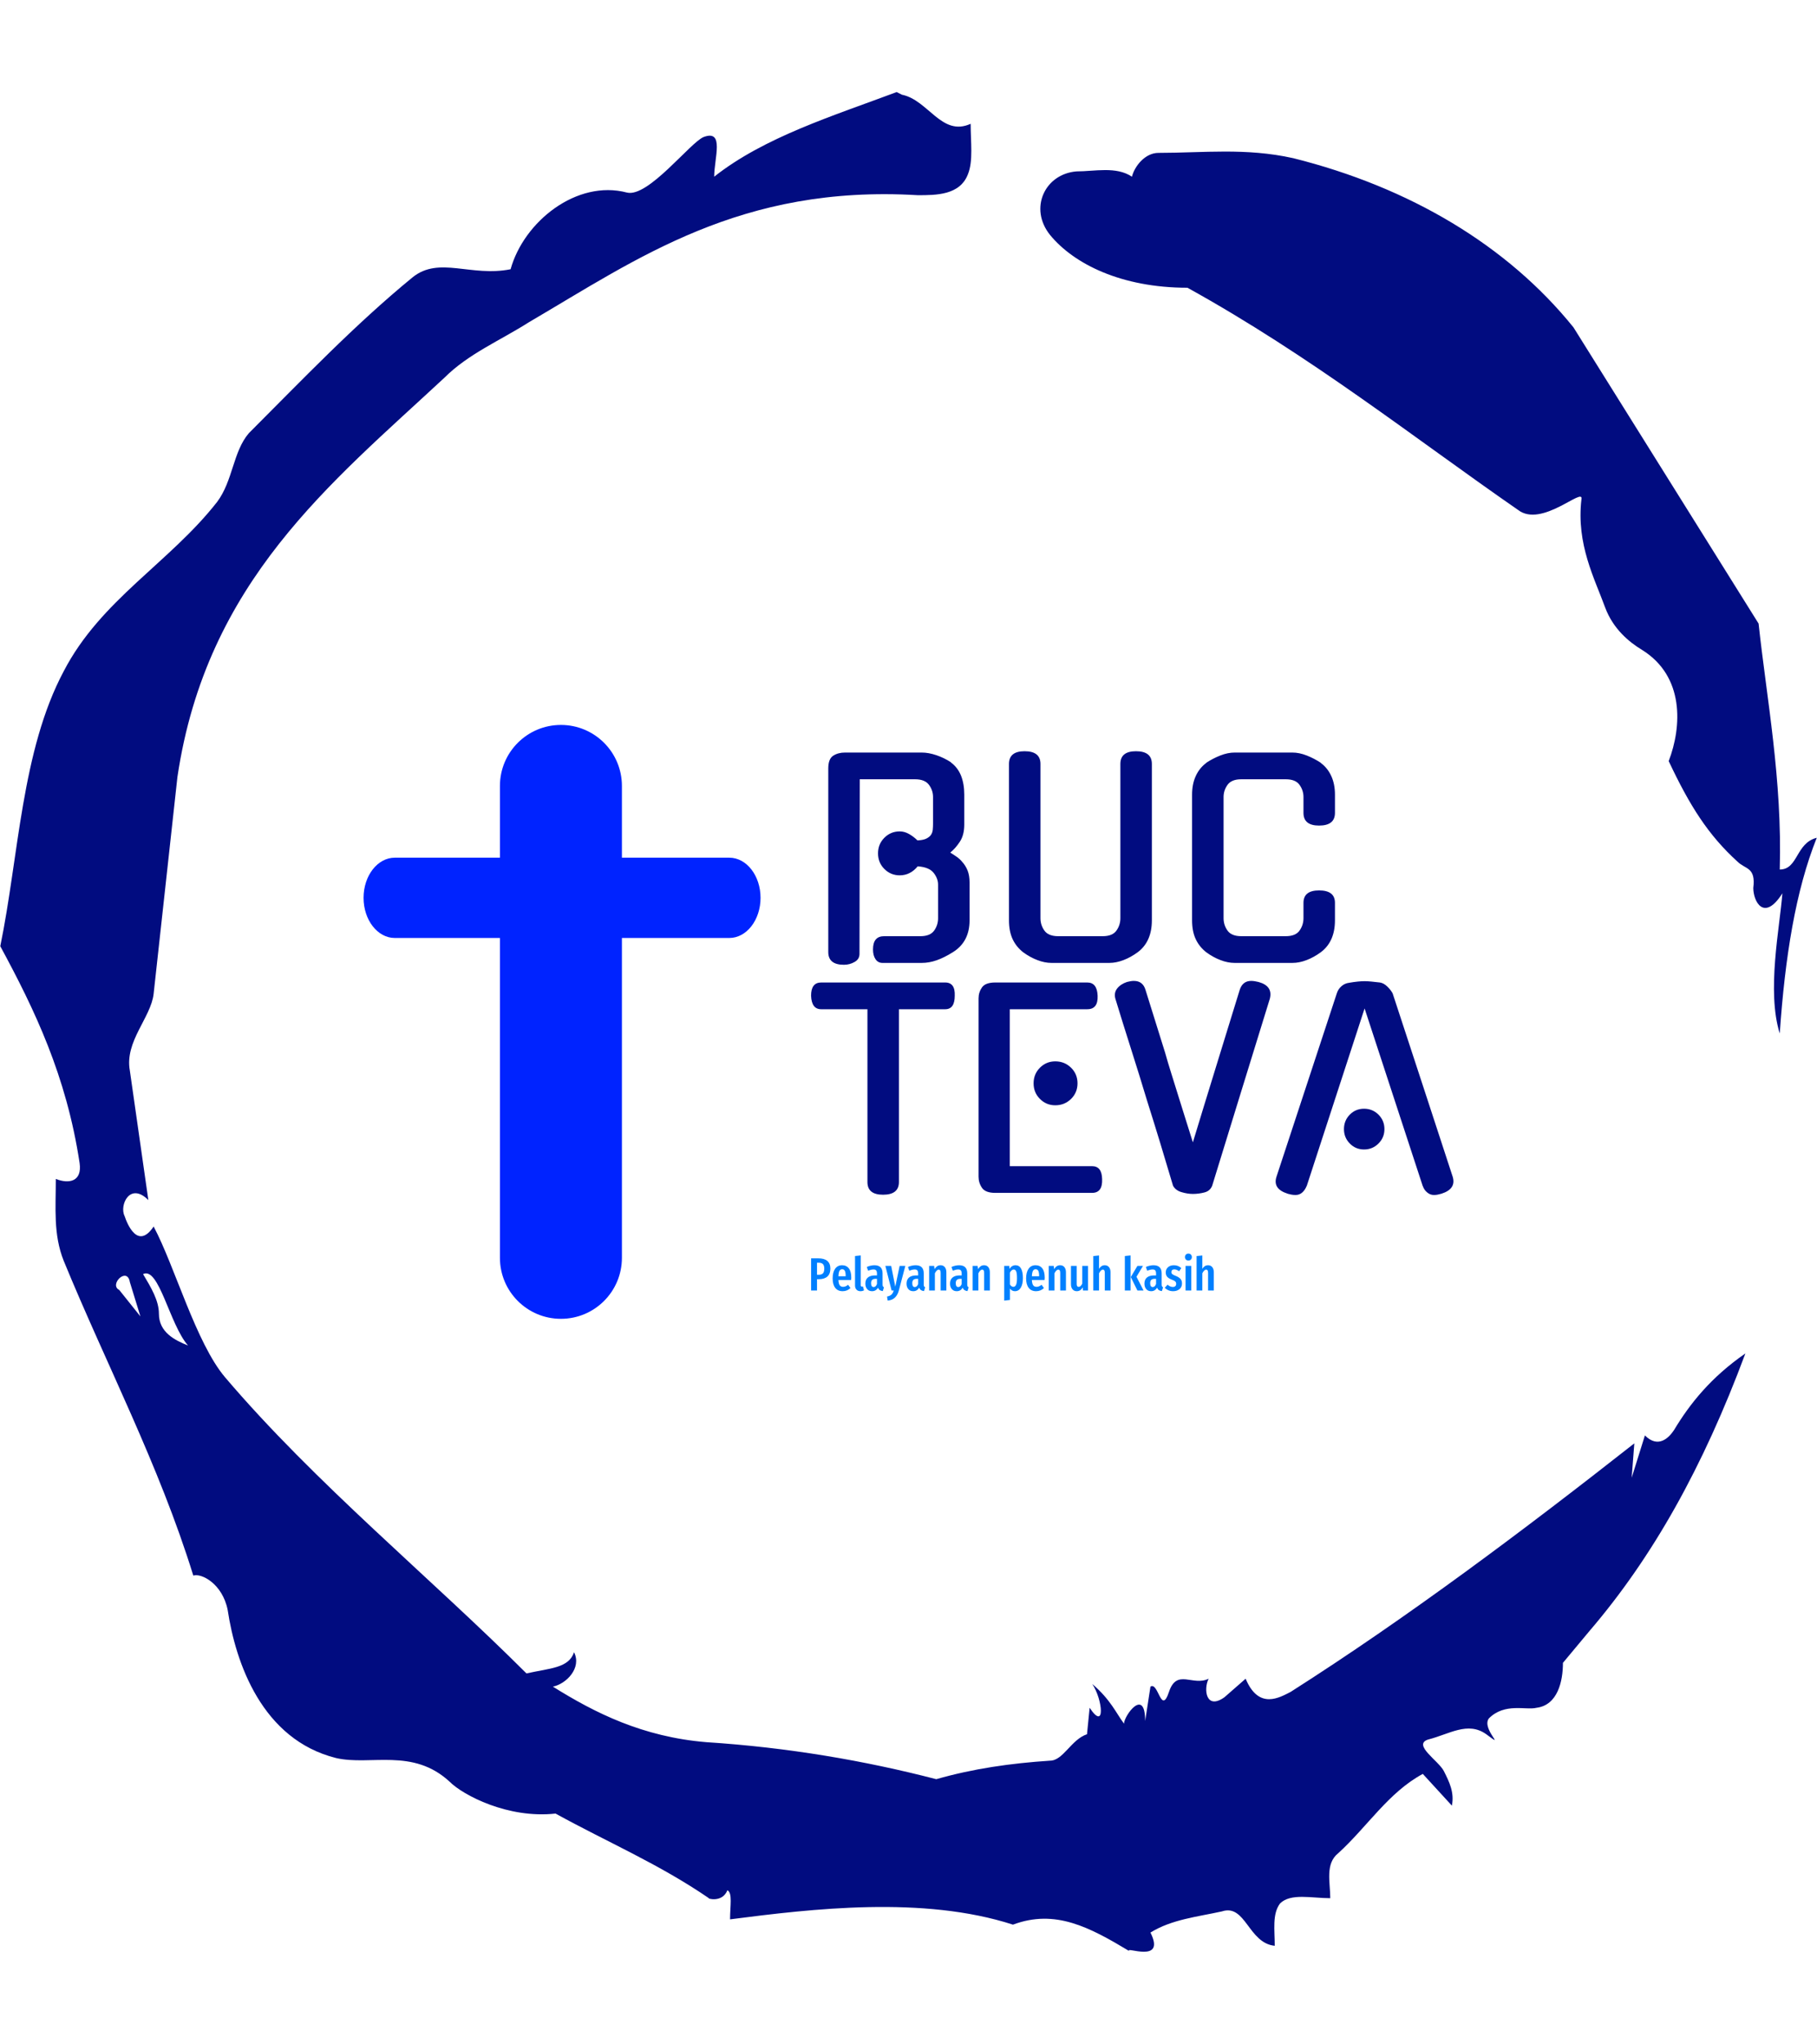 <svg xmlns="http://www.w3.org/2000/svg" version="1.1" xmlns:xlink="http://www.w3.org/1999/xlink" xmlns:svgjs="http://svgjs.dev/svgjs" width="1500" height="1687" viewBox="0 0 1500 1687"><g transform="matrix(1,0,0,1,0,0)"><svg viewBox="0 0 320 360" data-background-color="#ffffff" preserveAspectRatio="xMidYMid meet" height="1687" width="1500" xmlns="http://www.w3.org/2000/svg" xmlns:xlink="http://www.w3.org/1999/xlink"><g id="tight-bounds" transform="matrix(1,0,0,1,0,0)"><svg viewBox="0 0 320 360" height="360" width="320"><g><svg></svg></g><g><svg viewBox="0 0 320 360" height="360" width="320"><g><path transform="translate(-74.993,-51.79) scale(4.658,4.658)" d="M20.6 59.9l0.8 1-0.4-1.3c-0.1-0.6-0.8 0.1-0.4 0.3M21.5 59.3c0.3 0.5 0.6 1 0.6 1.5 0 0.7 0.6 1 1.1 1.2-0.7-0.8-1.1-3-1.7-2.7M59.9 16.9c1.7 0 3.3-0.2 5.1 0.2 4.4 1.1 8.1 3.3 10.6 6.4l7 11.2c0.3 2.8 0.9 5.9 0.8 9.3 0.7 0 0.6-1 1.4-1.2-0.8 2-1.2 4.5-1.4 7.4-0.5-1.6 0-4 0.1-5.3-0.7 1.1-1.1 0.3-1.1-0.2 0.1-0.8-0.3-0.7-0.6-1-1.1-1-1.8-2.1-2.6-3.8 0.5-1.3 0.6-3.2-1-4.2-0.5-0.3-1.1-0.8-1.4-1.6-0.4-1.1-1.1-2.4-0.9-4.1 0.1-0.5-1.5 1.1-2.4 0.4-3.9-2.7-7.8-5.8-12.5-8.4-2.5 0-4.3-0.9-5.2-2-0.8-1-0.2-2.3 1-2.4 0.7 0 1.5-0.2 2.1 0.2 0.1-0.4 0.5-0.9 1-0.9M50 14.6l0.2 0.1c1 0.2 1.5 1.6 2.6 1.1 0 0.7 0.1 1.4-0.1 1.9-0.3 0.8-1.2 0.8-1.9 0.8-6.7-0.4-10.6 2.4-14.7 4.8-1.1 0.7-2.3 1.2-3.2 2.1-4.3 4-9 7.7-10.1 15.1l-0.9 8.2c-0.1 0.9-1.1 1.8-0.9 2.9l0.7 4.9c-0.7-0.7-1.1 0.2-0.9 0.6 0.1 0.3 0.5 1.3 1.1 0.4 0.8 1.5 1.6 4.4 2.7 5.7 3.4 4 7.8 7.6 11.4 11.2 0.9-0.2 1.6-0.2 1.8-0.8 0.3 0.6-0.3 1.2-0.8 1.3 1.6 1 3.4 1.9 5.8 2.1 3.1 0.2 6 0.7 8.7 1.4 1.4-0.4 2.8-0.6 4.3-0.7 0.5 0 0.8-0.8 1.4-1l0.1-1c0.6 0.9 0.5-0.3 0.1-0.9 0.7 0.6 0.9 1.1 1.2 1.5 0-0.3 0.8-1.4 0.8-0.1l0.2-1.3c0.3-0.2 0.4 1.1 0.7 0.2 0.3-0.9 0.9-0.2 1.5-0.5-0.2 0.4-0.1 1.2 0.6 0.7l0.8-0.7c0.5 1.2 1.3 0.7 1.7 0.5 4.4-2.8 8.8-6.1 13-9.4l-0.1 1.3 0.5-1.6c0.5 0.5 0.9 0.1 1.1-0.2 0.6-1 1.4-2 2.7-2.9-1.6 4.3-3.5 7.7-5.9 10.5l-1 1.2c0 0.7-0.2 1.6-1 1.7-0.4 0.1-1.2-0.2-1.8 0.4-0.3 0.4 0.7 1.2-0.1 0.6-0.7-0.5-1.4 0-2.2 0.2-0.6 0.2 0.4 0.8 0.6 1.2 0.2 0.4 0.4 0.8 0.3 1.3l-1.1-1.2c-1.3 0.7-2.1 2-3.2 3-0.5 0.4-0.3 1.1-0.3 1.7-0.7 0-1.5-0.2-1.9 0.2-0.3 0.4-0.2 1-0.2 1.6-1-0.1-1.1-1.6-2-1.3-0.9 0.2-1.9 0.3-2.7 0.8 0.6 1.2-1 0.5-0.8 0.7-1.5-0.9-2.8-1.6-4.4-1-3.4-1.1-7.6-0.6-10.7-0.2 0-0.5 0.1-1-0.1-1.1-0.2 0.5-0.8 0.3-0.7 0.3-1.9-1.3-3.8-2.1-5.8-3.2-1.8 0.2-3.5-0.7-4-1.2-1.4-1.3-3-0.6-4.3-0.9-2.8-0.7-3.8-3.6-4.1-5.6-0.2-1-1-1.4-1.3-1.3-1.3-4.2-3.3-8-4.9-11.9-0.4-1-0.3-2-0.3-3.1 0.5 0.2 1 0.1 0.9-0.6-0.5-3.3-1.7-5.8-3-8.2 0.7-3.4 0.8-7.4 2.4-10.4 1.4-2.7 4-4.1 5.8-6.4 0.6-0.8 0.6-1.9 1.2-2.6 2-2 4-4.1 6.2-5.9 1-0.8 2.2 0 3.7-0.3 0.5-1.8 2.5-3.4 4.4-2.9 0.8 0.2 2.4-1.9 2.9-2.1 0.8-0.3 0.4 0.8 0.4 1.5 1.9-1.5 4.5-2.3 6.9-3.2" fill="#010c80" fill-rule="nonzero" stroke="none" stroke-width="1" stroke-linecap="butt" stroke-linejoin="miter" stroke-miterlimit="10" stroke-dasharray="" stroke-dashoffset="0" font-family="none" font-weight="none" font-size="none" text-anchor="none" style="mix-blend-mode: normal" data-fill-palette-color="tertiary"></path></g><g transform="matrix(1,0,0,1,64,127.695)"><svg viewBox="0 0 192 104.611" height="104.611" width="192"><g><svg viewBox="0 0 192 104.611" height="104.611" width="192"><g><svg viewBox="0 0 325.76 177.49" height="104.611" width="192"><g transform="matrix(1,0,0,1,133.76,5.445)"><svg viewBox="0 0 192 166.6" height="166.6" width="192"><g id="textblocktransform"><svg viewBox="0 0 192 166.6" height="166.6" width="192" id="textblock"><g><svg viewBox="0 0 192 137.448" height="137.448" width="192"><g transform="matrix(1,0,0,1,0,0)"><svg width="192" viewBox="0.75 -39.95 121.39 83.85" height="137.448" data-palette-color="#010c80"><svg></svg><svg></svg><g class="wordmark-text-0" data-fill-palette-color="primary" id="text-0"><path d="M24.75-8.4v-6.35c0-0.767-0.283-1.51-0.85-2.23-0.567-0.713-1.567-1.12-3-1.22v0c-0.933 1.133-2.067 1.7-3.4 1.7v0c-1.133 0-2.1-0.4-2.9-1.2-0.8-0.8-1.2-1.783-1.2-2.95v0c0-1.167 0.4-2.15 1.2-2.95 0.8-0.8 1.767-1.2 2.9-1.2v0c0.6 0 1.193 0.167 1.78 0.5 0.58 0.333 1.103 0.733 1.57 1.2v0c0.733-0.033 1.3-0.15 1.7-0.35 0.4-0.2 0.693-0.443 0.88-0.73 0.18-0.28 0.287-0.603 0.32-0.97 0.033-0.367 0.05-0.733 0.05-1.1v0-5.05c0-0.833-0.257-1.6-0.77-2.3-0.52-0.7-1.397-1.05-2.63-1.05v0h-10.45l-0.05 33c0 0.667-0.31 1.173-0.93 1.52-0.613 0.353-1.287 0.53-2.02 0.53v0c-1.967 0-2.95-0.8-2.95-2.4v0-34.7c0-1.2 0.31-2 0.93-2.4 0.613-0.4 1.353-0.6 2.22-0.6v0h14.5c0.867 0 1.793 0.167 2.78 0.5 0.98 0.333 1.903 0.783 2.77 1.35v0h-0.05c0.867 0.633 1.51 1.467 1.93 2.5 0.413 1.033 0.62 2.233 0.62 3.6v0 5.65c0 1.333-0.283 2.423-0.85 3.27-0.567 0.853-1.167 1.53-1.8 2.03v0c0.433 0.267 0.85 0.54 1.25 0.82 0.4 0.287 0.733 0.597 1 0.93v0c0.433 0.467 0.777 1.017 1.03 1.65 0.247 0.633 0.37 1.383 0.37 2.25v0 7.15c0 2.733-1.067 4.75-3.2 6.05v0c-1.067 0.667-2.073 1.167-3.02 1.5-0.953 0.333-1.897 0.5-2.83 0.5v0h-7.4c-0.567 0-1.007-0.233-1.32-0.7-0.32-0.467-0.48-1.083-0.48-1.85v0c0-1.667 0.7-2.5 2.1-2.5v0h6.85c1.233 0 2.1-0.35 2.6-1.05 0.5-0.7 0.75-1.483 0.75-2.35zM65.15-37.55v29.55c0 2.7-0.9 4.717-2.7 6.05v0c-0.867 0.633-1.757 1.123-2.67 1.47-0.92 0.353-1.813 0.53-2.68 0.53v0h-10.9c-0.867 0-1.757-0.177-2.67-0.53-0.92-0.347-1.813-0.837-2.68-1.47v0c-0.867-0.667-1.533-1.49-2-2.47-0.467-0.987-0.7-2.18-0.7-3.58v0-29.55c0-1.6 0.983-2.4 2.95-2.4v0c2 0 3 0.8 3 2.4v0 29.15c0 0.867 0.25 1.65 0.75 2.35 0.5 0.7 1.367 1.05 2.6 1.05v0h8.4c1.233 0 2.1-0.35 2.6-1.05 0.5-0.7 0.75-1.483 0.75-2.35v0-29.15c0-1.6 0.983-2.4 2.95-2.4v0c2 0 3 0.8 3 2.4zM99.75-11.3v3.3c0 2.7-0.9 4.717-2.7 6.05v0c-0.867 0.633-1.757 1.123-2.67 1.47-0.92 0.353-1.813 0.53-2.68 0.53v0h-10.9c-0.867 0-1.757-0.177-2.67-0.53-0.92-0.347-1.813-0.837-2.68-1.47v0c-0.867-0.667-1.533-1.49-2-2.47-0.467-0.987-0.7-2.18-0.7-3.58v0-23.75c0-1.333 0.233-2.507 0.7-3.52 0.467-1.02 1.133-1.847 2-2.48v0h-0.05c0.867-0.567 1.767-1.033 2.7-1.4 0.933-0.367 1.833-0.55 2.7-0.55v0h10.9c0.867 0 1.767 0.183 2.7 0.55 0.933 0.367 1.833 0.833 2.7 1.4v0h-0.05c0.867 0.633 1.533 1.46 2 2.48 0.467 1.013 0.7 2.187 0.7 3.52v0 3.45c0 1.6-1 2.4-3 2.4v0c-1.967 0-2.95-0.8-2.95-2.4v0-3c0-0.833-0.25-1.6-0.75-2.3-0.5-0.7-1.367-1.05-2.6-1.05v0h-8.4c-1.233 0-2.1 0.35-2.6 1.05-0.5 0.7-0.75 1.467-0.75 2.3v0 22.9c0 0.867 0.25 1.65 0.75 2.35 0.5 0.7 1.367 1.05 2.6 1.05v0h8.4c1.233 0 2.1-0.35 2.6-1.05 0.5-0.7 0.75-1.483 0.75-2.35v0-2.9c0-1.567 0.983-2.35 2.95-2.35v0c2 0 3 0.783 3 2.35z" fill="#010c80" fill-rule="nonzero" stroke="none" stroke-width="1" stroke-linecap="butt" stroke-linejoin="miter" stroke-miterlimit="10" stroke-dasharray="" stroke-dashoffset="0" font-family="none" font-weight="none" font-size="none" text-anchor="none" style="mix-blend-mode: normal" data-fill-palette-color="primary" opacity="1"></path><path transform="translate(0,43.45)" d="M17.35-34.65v32.65c0 1.6-1 2.4-3 2.4v0c-1.967 0-2.95-0.8-2.95-2.4v0-32.65h-8.75c-1.2 0-1.833-0.85-1.9-2.55v0c0-1.667 0.633-2.5 1.9-2.5v0h23.45c1.267 0 1.867 0.833 1.8 2.5v0c0 1.7-0.6 2.55-1.8 2.55v0zM53.85 0.05h-18.3c-1.233 0-2.067-0.317-2.5-0.95-0.433-0.633-0.65-1.333-0.65-2.1v0-33.7c0-0.767 0.217-1.46 0.65-2.08 0.433-0.613 1.267-0.92 2.5-0.92v0h17.4c1.233 0 1.883 0.833 1.95 2.5v0c0.067 1.7-0.583 2.55-1.95 2.55v0h-14.65v29.65h15.55c1.233 0 1.867 0.817 1.9 2.45v0c0.067 1.733-0.567 2.6-1.9 2.6zM51.1-20.65v0c0 1.167-0.407 2.15-1.22 2.95-0.82 0.8-1.813 1.2-2.98 1.2v0c-1.133 0-2.1-0.4-2.9-1.2-0.8-0.8-1.2-1.783-1.2-2.95v0c0-1.167 0.4-2.15 1.2-2.95 0.8-0.8 1.767-1.2 2.9-1.2v0c1.167 0 2.16 0.4 2.98 1.2 0.813 0.8 1.22 1.783 1.22 2.95zM72.9 0.25v0c-0.667 0-1.373-0.11-2.12-0.33-0.753-0.213-1.297-0.62-1.63-1.22v0c-0.767-2.6-1.567-5.267-2.4-8-0.833-2.733-1.667-5.417-2.5-8.05v0c-0.933-3.1-1.933-6.327-3-9.68-1.067-3.347-2.067-6.553-3-9.62v0c-0.2-0.733-0.083-1.377 0.35-1.93 0.433-0.547 1.05-0.953 1.85-1.22v0c0.5-0.133 0.933-0.2 1.3-0.2v0c1.133 0 1.867 0.567 2.2 1.7v0l3.7 11.85c0.333 1.2 0.727 2.517 1.18 3.95 0.447 1.433 0.903 2.9 1.37 4.4 0.467 1.5 0.933 2.99 1.4 4.47 0.467 1.487 0.9 2.863 1.3 4.13v0c0.633-2.1 1.327-4.373 2.08-6.82 0.747-2.453 1.513-4.947 2.3-7.48 0.78-2.533 1.553-5.043 2.32-7.53 0.767-2.48 1.483-4.803 2.15-6.97v0c0.367-1.133 1.083-1.7 2.15-1.7v0c0.4 0 0.867 0.067 1.4 0.2v0c1.833 0.5 2.55 1.55 2.15 3.15v0c-1.8 5.833-3.617 11.717-5.45 17.65-1.833 5.933-3.65 11.833-5.45 17.7v0c-0.267 0.667-0.757 1.09-1.47 1.27-0.72 0.187-1.447 0.28-2.18 0.28zM116.35-1.2l-11-33.6-10.95 33.6v-0.05c-0.2 0.5-0.473 0.907-0.82 1.22-0.353 0.32-0.78 0.48-1.28 0.48v0c-0.267 0-0.523-0.023-0.77-0.07-0.253-0.053-0.513-0.113-0.78-0.18v0h0.05c-1.9-0.6-2.6-1.667-2.1-3.2v0l11.4-34.65c0.167-0.533 0.46-0.983 0.88-1.35 0.413-0.367 0.903-0.583 1.47-0.65v0c0.567-0.1 1.117-0.177 1.65-0.23 0.533-0.047 0.95-0.07 1.25-0.07v0c0.3 0 0.717 0.023 1.25 0.07 0.533 0.053 1.083 0.113 1.65 0.18v0c0.467 0.067 0.927 0.317 1.38 0.75 0.447 0.433 0.787 0.867 1.02 1.3v0c1.867 5.733 3.76 11.507 5.68 17.32 1.913 5.82 3.803 11.597 5.67 17.33v0c0.467 1.533-0.233 2.6-2.1 3.2v0c-0.267 0.067-0.507 0.127-0.72 0.18-0.22 0.047-0.463 0.07-0.73 0.07v0c-0.467 0-0.89-0.16-1.27-0.48-0.387-0.313-0.663-0.72-0.83-1.22v0zM109.1-12v0c0 1.067-0.373 1.973-1.12 2.72-0.753 0.753-1.663 1.13-2.73 1.13v0c-1.067 0-1.967-0.377-2.7-1.13-0.733-0.747-1.1-1.653-1.1-2.72v0c0-1.067 0.367-1.977 1.1-2.73 0.733-0.747 1.633-1.12 2.7-1.12v0c1.067 0 1.977 0.373 2.73 1.12 0.747 0.753 1.12 1.663 1.12 2.73z" fill="#010c80" fill-rule="nonzero" stroke="none" stroke-width="1" stroke-linecap="butt" stroke-linejoin="miter" stroke-miterlimit="10" stroke-dasharray="" stroke-dashoffset="0" font-family="none" font-weight="none" font-size="none" text-anchor="none" style="mix-blend-mode: normal" data-fill-palette-color="primary" opacity="1"></path></g></svg></g></svg></g><g transform="matrix(1,0,0,1,0,152.552)"><svg viewBox="0 0 120.384 14.048" height="14.048" width="120.384"><g transform="matrix(1,0,0,1,0,0)"><svg width="120.384" viewBox="3 -39.65 432.7 50.5" height="14.048" data-palette-color="#0080ff"><path d="M10.9-34.55Q17.15-34.55 20.43-31.78 23.7-29 23.7-23.6L23.7-23.6Q23.7-17.85 20.48-15 17.25-12.15 11.35-12.15L11.35-12.15 9.35-12.15 9.35 0 3 0 3-34.55 10.9-34.55ZM11-16.9Q14.25-16.9 15.7-18.4 17.15-19.9 17.15-23.55L17.15-23.55Q17.15-26.85 15.7-28.35 14.25-29.85 11.05-29.85L11.05-29.85 9.35-29.85 9.35-16.9 11-16.9ZM46.15-13.85Q46.15-13.4 46-11.3L46-11.3 32.35-11.3Q32.55-7.2 33.77-5.58 35-3.95 37.25-3.95L37.25-3.95Q38.8-3.95 40.05-4.48 41.3-5 42.75-6.15L42.75-6.15 45.3-2.65Q41.8 0.75 36.9 0.75L36.9 0.75Q31.7 0.75 28.92-2.85 26.15-6.45 26.15-13L26.15-13Q26.15-19.55 28.8-23.35 31.45-27.15 36.3-27.15L36.3-27.15Q40.95-27.15 43.55-23.78 46.15-20.4 46.15-13.85L46.15-13.85ZM40.15-15.3L40.15-15.65Q40.15-19.4 39.25-21.13 38.35-22.85 36.35-22.85L36.35-22.85Q34.5-22.85 33.52-21.18 32.55-19.5 32.35-15.3L32.35-15.3 40.15-15.3ZM56.05 0.75Q53.35 0.75 51.77-0.93 50.2-2.6 50.2-5.4L50.2-5.4 50.2-37.05 56.35-37.7 56.35-5.65Q56.35-5 56.65-4.6 56.95-4.2 57.55-4.2L57.55-4.2Q57.9-4.2 58.22-4.3 58.55-4.4 58.65-4.4L58.65-4.4 59.85-0.2Q58.15 0.75 56.05 0.75L56.05 0.75ZM79.79-6.4Q79.79-5.1 80.14-4.48 80.49-3.85 81.29-3.45L81.29-3.45 80.04 0.65Q77.99 0.4 76.77-0.45 75.54-1.3 74.94-3.05L74.94-3.05Q72.64 0.75 68.49 0.75L68.49 0.75Q65.19 0.75 63.24-1.48 61.29-3.7 61.29-7.4L61.29-7.4Q61.29-11.7 63.97-13.95 66.64-16.2 71.74-16.2L71.74-16.2 73.79-16.2 73.79-18.05Q73.79-20.55 72.92-21.58 72.04-22.6 70.09-22.6L70.09-22.6Q67.74-22.6 64.24-21.3L64.24-21.3 62.84-25.3Q64.84-26.2 66.99-26.68 69.14-27.15 71.09-27.15L71.09-27.15Q79.79-27.15 79.79-18.35L79.79-18.35 79.79-6.4ZM70.14-3.7Q72.54-3.7 73.79-7L73.79-7 73.79-12.55 72.34-12.55Q69.79-12.55 68.62-11.4 67.44-10.25 67.44-7.85L67.44-7.85Q67.44-5.8 68.14-4.75 68.84-3.7 70.14-3.7L70.14-3.7ZM104.24-26.45L97.24 0.1Q95.94 4.9 93.04 7.65 90.14 10.4 85.29 10.85L85.29 10.85 84.59 6.5Q87.74 5.85 89.32 4.42 90.89 3 91.79 0L91.79 0 89.49 0 82.79-26.45 89.04-26.45 93.44-4.1 98.14-26.45 104.24-26.45ZM124.04-6.4Q124.04-5.1 124.39-4.48 124.74-3.85 125.54-3.45L125.54-3.45 124.29 0.65Q122.24 0.4 121.01-0.45 119.79-1.3 119.19-3.05L119.19-3.05Q116.89 0.75 112.74 0.75L112.74 0.75Q109.44 0.75 107.49-1.48 105.54-3.7 105.54-7.4L105.54-7.4Q105.54-11.7 108.21-13.95 110.89-16.2 115.99-16.2L115.99-16.2 118.04-16.2 118.04-18.05Q118.04-20.55 117.16-21.58 116.29-22.6 114.34-22.6L114.34-22.6Q111.99-22.6 108.49-21.3L108.49-21.3 107.09-25.3Q109.09-26.2 111.24-26.68 113.39-27.15 115.34-27.15L115.34-27.15Q124.04-27.15 124.04-18.35L124.04-18.35 124.04-6.4ZM114.39-3.7Q116.79-3.7 118.04-7L118.04-7 118.04-12.55 116.59-12.55Q114.04-12.55 112.86-11.4 111.69-10.25 111.69-7.85L111.69-7.85Q111.69-5.8 112.39-4.75 113.09-3.7 114.39-3.7L114.39-3.7ZM142.19-27.15Q145.04-27.15 146.69-25.1 148.34-23.05 148.34-19.6L148.34-19.6 148.34 0 142.19 0 142.19-18.9Q142.19-20.8 141.66-21.63 141.14-22.45 140.14-22.45L140.14-22.45Q138.04-22.45 135.99-18.5L135.99-18.5 135.99 0 129.84 0 129.84-26.45 135.19-26.45 135.64-23Q136.99-25.1 138.51-26.13 140.04-27.15 142.19-27.15L142.19-27.15ZM170.78-6.4Q170.78-5.1 171.13-4.48 171.48-3.85 172.28-3.45L172.28-3.45 171.03 0.65Q168.98 0.4 167.76-0.45 166.53-1.3 165.93-3.05L165.93-3.05Q163.63 0.75 159.48 0.75L159.48 0.75Q156.18 0.75 154.23-1.48 152.28-3.7 152.28-7.4L152.28-7.4Q152.28-11.7 154.96-13.95 157.63-16.2 162.73-16.2L162.73-16.2 164.78-16.2 164.78-18.05Q164.78-20.55 163.91-21.58 163.03-22.6 161.08-22.6L161.08-22.6Q158.73-22.6 155.23-21.3L155.23-21.3 153.83-25.3Q155.83-26.2 157.98-26.68 160.13-27.15 162.08-27.15L162.08-27.15Q170.78-27.15 170.78-18.35L170.78-18.35 170.78-6.4ZM161.13-3.7Q163.53-3.7 164.78-7L164.78-7 164.78-12.55 163.33-12.55Q160.78-12.55 159.61-11.4 158.43-10.25 158.43-7.85L158.43-7.85Q158.43-5.8 159.13-4.75 159.83-3.7 161.13-3.7L161.13-3.7ZM188.93-27.15Q191.78-27.15 193.43-25.1 195.08-23.05 195.08-19.6L195.08-19.6 195.08 0 188.93 0 188.93-18.9Q188.93-20.8 188.41-21.63 187.88-22.45 186.88-22.45L186.88-22.45Q184.78-22.45 182.73-18.5L182.73-18.5 182.73 0 176.58 0 176.58-26.45 181.93-26.45 182.38-23Q183.73-25.1 185.26-26.13 186.78-27.15 188.93-27.15L188.93-27.15ZM222.68-27.15Q226.58-27.15 228.58-23.58 230.58-20 230.58-13.3L230.58-13.3Q230.58-6.8 228.3-3.03 226.03 0.75 221.98 0.75L221.98 0.75Q218.78 0.75 216.63-2.1L216.63-2.1 216.63 10.15 210.48 10.85 210.48-26.45 215.93-26.45 216.18-23.25Q217.48-25.25 219.08-26.2 220.68-27.15 222.68-27.15L222.68-27.15ZM220.33-3.95Q222.23-3.95 223.23-6.13 224.23-8.3 224.23-13.25L224.23-13.25Q224.23-18.45 223.38-20.5 222.53-22.55 220.73-22.55L220.73-22.55Q218.43-22.55 216.63-19.25L216.63-19.25 216.63-6.45Q218.23-3.95 220.33-3.95L220.33-3.95ZM254.02-13.85Q254.02-13.4 253.87-11.3L253.87-11.3 240.22-11.3Q240.42-7.2 241.65-5.58 242.87-3.95 245.12-3.95L245.12-3.95Q246.67-3.95 247.92-4.48 249.17-5 250.62-6.15L250.62-6.15 253.17-2.65Q249.67 0.75 244.77 0.75L244.77 0.75Q239.57 0.75 236.8-2.85 234.02-6.45 234.02-13L234.02-13Q234.02-19.55 236.67-23.35 239.32-27.15 244.17-27.15L244.17-27.15Q248.82-27.15 251.42-23.78 254.02-20.4 254.02-13.85L254.02-13.85ZM248.02-15.3L248.02-15.65Q248.02-19.4 247.12-21.13 246.22-22.85 244.22-22.85L244.22-22.85Q242.37-22.85 241.4-21.18 240.42-19.5 240.22-15.3L240.22-15.3 248.02-15.3ZM270.67-27.15Q273.52-27.15 275.17-25.1 276.82-23.05 276.82-19.6L276.82-19.6 276.82 0 270.67 0 270.67-18.9Q270.67-20.8 270.15-21.63 269.62-22.45 268.62-22.45L268.62-22.45Q266.52-22.45 264.47-18.5L264.47-18.5 264.47 0 258.32 0 258.32-26.45 263.67-26.45 264.12-23Q265.47-25.1 267-26.13 268.52-27.15 270.67-27.15L270.67-27.15ZM300.52-26.45L300.52 0 295.17 0 294.87-3.35Q293.62-1.3 292.07-0.28 290.52 0.75 288.47 0.75L288.47 0.75Q285.57 0.75 283.89-1.3 282.22-3.35 282.22-6.65L282.22-6.65 282.22-26.45 288.37-26.45 288.37-7Q288.37-3.9 290.47-3.9L290.47-3.9Q291.67-3.9 292.62-4.83 293.57-5.75 294.37-7.45L294.37-7.45 294.37-26.45 300.52-26.45ZM318.57-27.15Q321.42-27.15 323.07-25.1 324.72-23.05 324.72-19.6L324.72-19.6 324.72 0 318.57 0 318.57-18.9Q318.57-20.8 318.04-21.63 317.52-22.45 316.52-22.45L316.52-22.45Q314.42-22.45 312.37-18.5L312.37-18.5 312.37 0 306.22 0 306.22-37 312.37-37.65 312.37-23.3Q313.62-25.25 315.09-26.2 316.57-27.15 318.57-27.15L318.57-27.15ZM340.11-37.05L346.26-37.7 346.26 0 340.11 0 340.11-37.05ZM353.61-26.45L359.61-26.45 352.61-14.75 360.21 0 353.61 0 346.51-14.45 353.61-26.45ZM379.66-6.4Q379.66-5.1 380.01-4.48 380.36-3.85 381.16-3.45L381.16-3.45 379.91 0.65Q377.86 0.4 376.63-0.45 375.41-1.3 374.81-3.05L374.81-3.05Q372.51 0.75 368.36 0.75L368.36 0.75Q365.06 0.75 363.11-1.48 361.16-3.7 361.16-7.4L361.16-7.4Q361.16-11.7 363.83-13.95 366.51-16.2 371.61-16.2L371.61-16.2 373.66-16.2 373.66-18.05Q373.66-20.55 372.78-21.58 371.91-22.6 369.96-22.6L369.96-22.6Q367.61-22.6 364.11-21.3L364.11-21.3 362.71-25.3Q364.71-26.2 366.86-26.68 369.01-27.15 370.96-27.15L370.96-27.15Q379.66-27.15 379.66-18.35L379.66-18.35 379.66-6.4ZM370.01-3.7Q372.41-3.7 373.66-7L373.66-7 373.66-12.55 372.21-12.55Q369.66-12.55 368.48-11.4 367.31-10.25 367.31-7.85L367.31-7.85Q367.31-5.8 368.01-4.75 368.71-3.7 370.01-3.7L370.01-3.7ZM392.81-27.15Q397.51-27.15 400.76-24.05L400.76-24.05 398.41-20.7Q397.01-21.7 395.76-22.2 394.51-22.7 393.21-22.7L393.21-22.7Q391.76-22.7 390.93-21.93 390.11-21.15 390.11-19.8L390.11-19.8Q390.11-18.45 391.03-17.63 391.96-16.8 394.76-15.7L394.76-15.7Q398.21-14.35 399.86-12.5 401.51-10.65 401.51-7.55L401.51-7.55Q401.51-3.7 398.81-1.48 396.11 0.75 391.96 0.75L391.96 0.75Q389.26 0.75 386.98-0.23 384.71-1.2 383.01-2.95L383.01-2.95 386.01-6.25Q388.81-3.8 391.71-3.8L391.71-3.8Q393.36-3.8 394.31-4.67 395.26-5.55 395.26-7.1L395.26-7.1Q395.26-8.25 394.86-8.97 394.46-9.7 393.46-10.33 392.46-10.95 390.46-11.7L390.46-11.7Q387.01-13.05 385.53-14.85 384.06-16.65 384.06-19.45L384.06-19.45Q384.06-22.8 386.43-24.98 388.81-27.15 392.81-27.15L392.81-27.15ZM405.35-26.45L411.5-26.45 411.5 0 405.35 0 405.35-26.45ZM408.4-39.65Q410.05-39.65 411.08-38.6 412.1-37.55 412.1-35.9L412.1-35.9Q412.1-34.3 411.08-33.25 410.05-32.2 408.4-32.2L408.4-32.2Q406.75-32.2 405.73-33.25 404.7-34.3 404.7-35.9L404.7-35.9Q404.7-37.55 405.73-38.6 406.75-39.65 408.4-39.65L408.4-39.65ZM429.55-27.15Q432.4-27.15 434.05-25.1 435.7-23.05 435.7-19.6L435.7-19.6 435.7 0 429.55 0 429.55-18.9Q429.55-20.8 429.03-21.63 428.5-22.45 427.5-22.45L427.5-22.45Q425.4-22.45 423.35-18.5L423.35-18.5 423.35 0 417.2 0 417.2-37 423.35-37.65 423.35-23.3Q424.6-25.25 426.08-26.2 427.55-27.15 429.55-27.15L429.55-27.15Z" opacity="1" transform="matrix(1,0,0,1,0,0)" fill="#0080ff" class="slogan-text-1" data-fill-palette-color="secondary" id="text-1"></path></svg></g></svg></g></svg></g></svg></g><g><svg viewBox="0 0 118.656 177.49" height="177.49" width="118.656"><g><svg xmlns="http://www.w3.org/2000/svg" xmlns:xlink="http://www.w3.org/1999/xlink" version="1.1" x="0" y="0" viewBox="15.659 1.526 64.812 96.948" enable-background="new 0 0 100 100" xml:space="preserve" height="177.49" width="118.656" class="icon-icon-0" data-fill-palette-color="accent" id="icon-0"><path d="M80.471 29.75C80.471 33.369 78.189 36.303 75.373 36.303H20.757C17.942 36.303 15.659 33.369 15.659 29.75S17.942 23.197 20.757 23.197H75.373C78.188 23.197 80.471 26.131 80.471 29.75" fill="#0023ff" data-fill-palette-color="accent"></path><path d="M57.838 88.516C57.838 94.016 53.38 98.474 47.88 98.474S37.922 94.016 37.922 88.516V11.484C37.922 5.984 42.38 1.526 47.88 1.526S57.838 5.984 57.838 11.484z" fill="#0023ff" data-fill-palette-color="accent"></path></svg></g></svg></g></svg></g></svg></g></svg></g></svg></g><defs></defs></svg><rect width="320" height="360" fill="none" stroke="none" visibility="hidden"></rect></g></svg></g></svg>